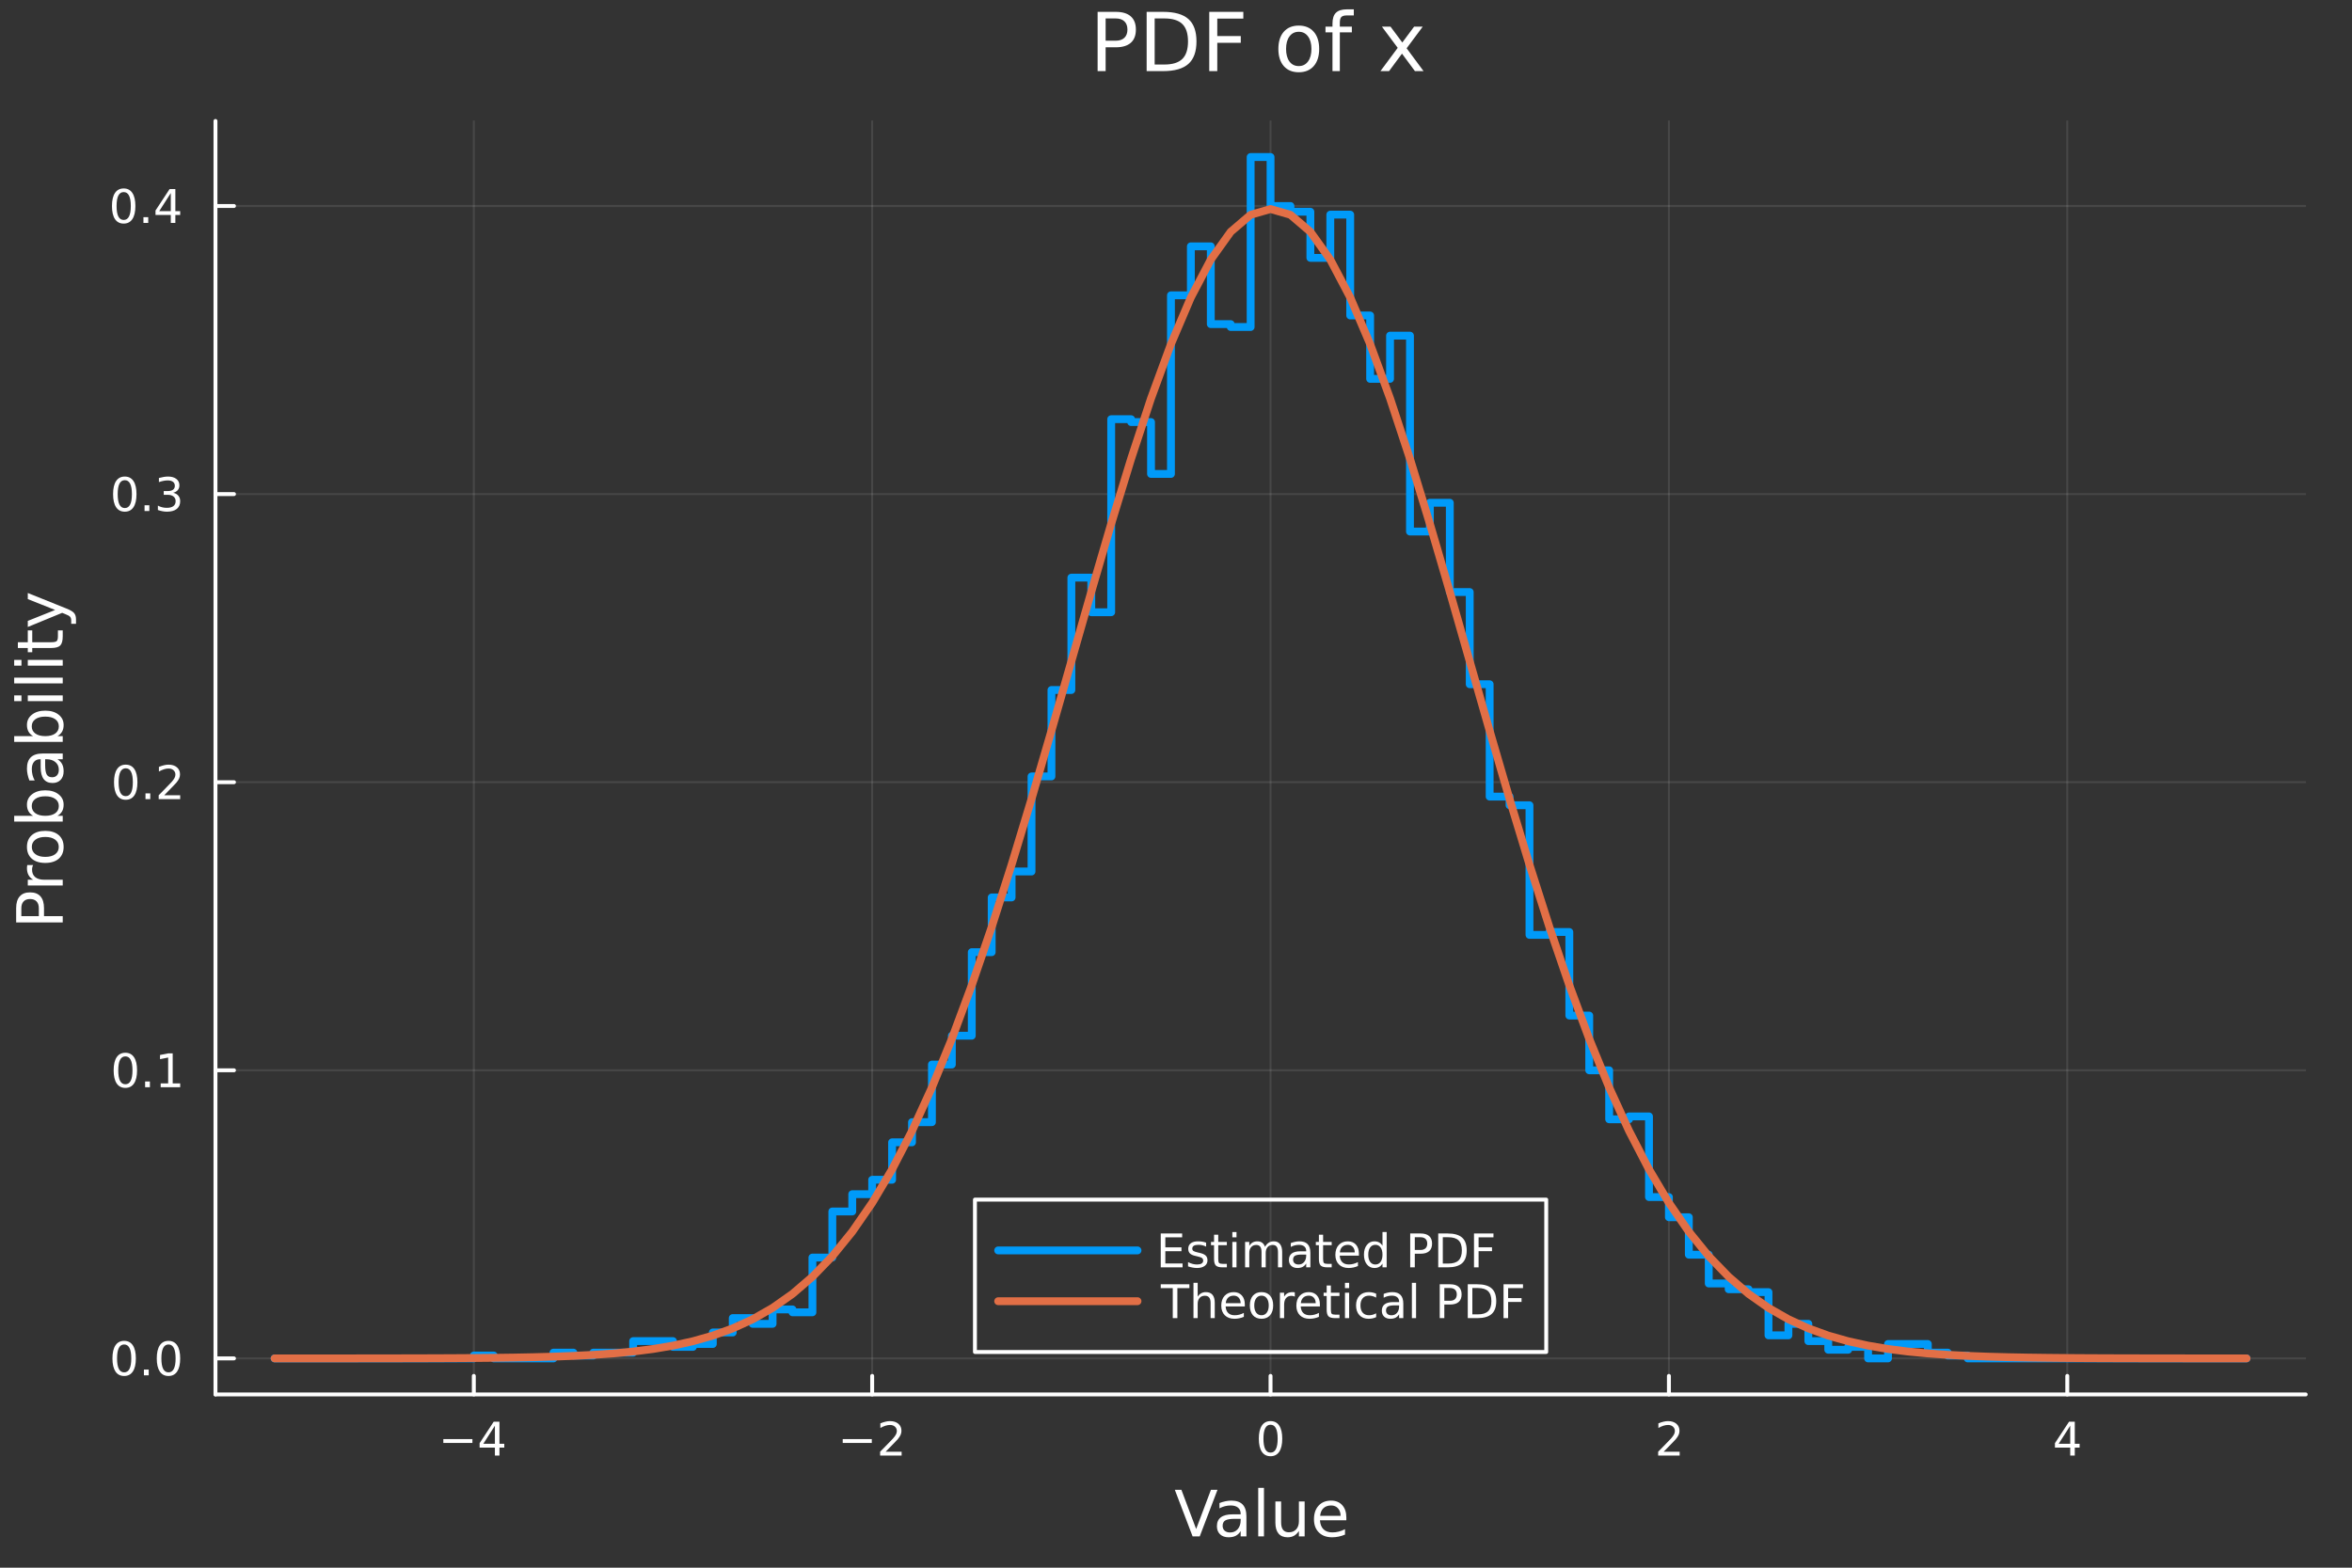 <?xml version="1.0" encoding="utf-8"?>
<svg xmlns="http://www.w3.org/2000/svg" xmlns:xlink="http://www.w3.org/1999/xlink" width="600" height="400" viewBox="0 0 2400 1600">
<rect x="0" y="0" width="2400" height="1600" fill="#333333" stroke="none"/>
<defs>
  <clipPath id="clip650">
    <rect x="0" y="0" width="2400" height="1600"/>
  </clipPath>
</defs>
<path clip-path="url(#clip650)" d="M0 1600 L2400 1600 L2400 0 L0 0  Z" fill="#000000" fill-rule="evenodd" fill-opacity="0"/>
<defs>
  <clipPath id="clip651">
    <rect x="480" y="0" width="1681" height="1600"/>
  </clipPath>
</defs>
<path clip-path="url(#clip650)" d="M219.866 1423.18 L2352.76 1423.18 L2352.76 123.472 L219.866 123.472  Z" fill="#000000" fill-rule="evenodd" fill-opacity="0"/>
<defs>
  <clipPath id="clip652">
    <rect x="219" y="123" width="2134" height="1301"/>
  </clipPath>
</defs>
<polyline clip-path="url(#clip652)" style="stroke:#ffffff; stroke-linecap:round; stroke-linejoin:round; stroke-width:2; stroke-opacity:0.1; fill:none" points="483.48,1423.18 483.48,123.472 "/>
<polyline clip-path="url(#clip652)" style="stroke:#ffffff; stroke-linecap:round; stroke-linejoin:round; stroke-width:2; stroke-opacity:0.1; fill:none" points="889.977,1423.18 889.977,123.472 "/>
<polyline clip-path="url(#clip652)" style="stroke:#ffffff; stroke-linecap:round; stroke-linejoin:round; stroke-width:2; stroke-opacity:0.1; fill:none" points="1296.47,1423.18 1296.47,123.472 "/>
<polyline clip-path="url(#clip652)" style="stroke:#ffffff; stroke-linecap:round; stroke-linejoin:round; stroke-width:2; stroke-opacity:0.1; fill:none" points="1702.97,1423.18 1702.97,123.472 "/>
<polyline clip-path="url(#clip652)" style="stroke:#ffffff; stroke-linecap:round; stroke-linejoin:round; stroke-width:2; stroke-opacity:0.1; fill:none" points="2109.47,1423.18 2109.47,123.472 "/>
<polyline clip-path="url(#clip650)" style="stroke:#ffffff; stroke-linecap:round; stroke-linejoin:round; stroke-width:4; stroke-opacity:1; fill:none" points="219.866,1423.18 2352.76,1423.18 "/>
<polyline clip-path="url(#clip650)" style="stroke:#ffffff; stroke-linecap:round; stroke-linejoin:round; stroke-width:4; stroke-opacity:1; fill:none" points="483.48,1423.18 483.48,1404.28 "/>
<polyline clip-path="url(#clip650)" style="stroke:#ffffff; stroke-linecap:round; stroke-linejoin:round; stroke-width:4; stroke-opacity:1; fill:none" points="889.977,1423.18 889.977,1404.28 "/>
<polyline clip-path="url(#clip650)" style="stroke:#ffffff; stroke-linecap:round; stroke-linejoin:round; stroke-width:4; stroke-opacity:1; fill:none" points="1296.47,1423.18 1296.47,1404.28 "/>
<polyline clip-path="url(#clip650)" style="stroke:#ffffff; stroke-linecap:round; stroke-linejoin:round; stroke-width:4; stroke-opacity:1; fill:none" points="1702.97,1423.18 1702.97,1404.28 "/>
<polyline clip-path="url(#clip650)" style="stroke:#ffffff; stroke-linecap:round; stroke-linejoin:round; stroke-width:4; stroke-opacity:1; fill:none" points="2109.47,1423.18 2109.47,1404.28 "/>
<path clip-path="url(#clip650)" d="M452.38 1468.75 L482.056 1468.75 L482.056 1472.69 L452.38 1472.69 L452.38 1468.75 Z" fill="#ffffff" fill-rule="evenodd" fill-opacity="1" /><path clip-path="url(#clip650)" d="M504.996 1455.09 L493.19 1473.54 L504.996 1473.54 L504.996 1455.09 M503.769 1451.02 L509.648 1451.02 L509.648 1473.54 L514.579 1473.54 L514.579 1477.43 L509.648 1477.43 L509.648 1485.58 L504.996 1485.58 L504.996 1477.43 L489.394 1477.43 L489.394 1472.92 L503.769 1451.02 Z" fill="#ffffff" fill-rule="evenodd" fill-opacity="1" /><path clip-path="url(#clip650)" d="M859.919 1468.75 L889.595 1468.75 L889.595 1472.69 L859.919 1472.69 L859.919 1468.75 Z" fill="#ffffff" fill-rule="evenodd" fill-opacity="1" /><path clip-path="url(#clip650)" d="M903.715 1481.64 L920.034 1481.64 L920.034 1485.58 L898.09 1485.58 L898.09 1481.64 Q900.752 1478.89 905.335 1474.26 Q909.942 1469.61 911.122 1468.27 Q913.368 1465.74 914.247 1464.01 Q915.15 1462.25 915.15 1460.56 Q915.15 1457.8 913.206 1456.07 Q911.284 1454.33 908.182 1454.33 Q905.983 1454.33 903.53 1455.09 Q901.099 1455.86 898.321 1457.41 L898.321 1452.69 Q901.145 1451.55 903.599 1450.97 Q906.053 1450.39 908.09 1450.39 Q913.46 1450.39 916.655 1453.08 Q919.849 1455.77 919.849 1460.26 Q919.849 1462.39 919.039 1464.31 Q918.252 1466.2 916.145 1468.8 Q915.567 1469.47 912.465 1472.69 Q909.363 1475.88 903.715 1481.64 Z" fill="#ffffff" fill-rule="evenodd" fill-opacity="1" /><path clip-path="url(#clip650)" d="M1296.47 1454.1 Q1292.86 1454.1 1291.03 1457.66 Q1289.23 1461.2 1289.23 1468.33 Q1289.23 1475.44 1291.03 1479.01 Q1292.86 1482.55 1296.47 1482.55 Q1300.11 1482.55 1301.91 1479.01 Q1303.74 1475.44 1303.74 1468.33 Q1303.74 1461.2 1301.91 1457.66 Q1300.11 1454.1 1296.47 1454.1 M1296.47 1450.39 Q1302.28 1450.39 1305.34 1455 Q1308.42 1459.58 1308.42 1468.33 Q1308.42 1477.06 1305.34 1481.67 Q1302.28 1486.25 1296.47 1486.25 Q1290.66 1486.25 1287.58 1481.67 Q1284.53 1477.06 1284.53 1468.33 Q1284.53 1459.58 1287.58 1455 Q1290.66 1450.39 1296.47 1450.39 Z" fill="#ffffff" fill-rule="evenodd" fill-opacity="1" /><path clip-path="url(#clip650)" d="M1697.62 1481.64 L1713.94 1481.64 L1713.94 1485.58 L1692 1485.58 L1692 1481.64 Q1694.66 1478.89 1699.24 1474.26 Q1703.85 1469.61 1705.03 1468.27 Q1707.28 1465.74 1708.16 1464.01 Q1709.06 1462.25 1709.06 1460.56 Q1709.06 1457.8 1707.11 1456.07 Q1705.19 1454.33 1702.09 1454.33 Q1699.89 1454.33 1697.44 1455.09 Q1695.01 1455.86 1692.23 1457.41 L1692.23 1452.69 Q1695.05 1451.55 1697.51 1450.97 Q1699.96 1450.39 1702 1450.39 Q1707.37 1450.39 1710.56 1453.08 Q1713.76 1455.77 1713.76 1460.26 Q1713.76 1462.39 1712.95 1464.31 Q1712.16 1466.2 1710.05 1468.8 Q1709.48 1469.47 1706.37 1472.69 Q1703.27 1475.88 1697.62 1481.64 Z" fill="#ffffff" fill-rule="evenodd" fill-opacity="1" /><path clip-path="url(#clip650)" d="M2112.48 1455.09 L2100.67 1473.54 L2112.48 1473.54 L2112.48 1455.09 M2111.25 1451.02 L2117.13 1451.02 L2117.13 1473.54 L2122.06 1473.54 L2122.06 1477.43 L2117.13 1477.43 L2117.13 1485.58 L2112.48 1485.58 L2112.48 1477.43 L2096.87 1477.43 L2096.87 1472.92 L2111.25 1451.02 Z" fill="#ffffff" fill-rule="evenodd" fill-opacity="1" /><path clip-path="url(#clip650)" d="M1216.94 1568.04 L1198.8 1520.52 L1205.51 1520.52 L1220.57 1560.53 L1235.66 1520.52 L1242.34 1520.52 L1224.23 1568.04 L1216.94 1568.04 Z" fill="#ffffff" fill-rule="evenodd" fill-opacity="1" /><path clip-path="url(#clip650)" d="M1260.16 1550.12 Q1253.07 1550.12 1250.33 1551.75 Q1247.59 1553.37 1247.59 1557.29 Q1247.59 1560.4 1249.63 1562.25 Q1251.7 1564.07 1255.23 1564.07 Q1260.1 1564.07 1263.03 1560.63 Q1265.99 1557.16 1265.99 1551.43 L1265.99 1550.12 L1260.16 1550.12 M1271.85 1547.71 L1271.85 1568.04 L1265.99 1568.04 L1265.99 1562.63 Q1263.98 1565.88 1260.99 1567.44 Q1258 1568.97 1253.67 1568.97 Q1248.2 1568.97 1244.95 1565.91 Q1241.74 1562.82 1241.74 1557.67 Q1241.74 1551.65 1245.75 1548.6 Q1249.79 1545.54 1257.78 1545.54 L1265.99 1545.54 L1265.99 1544.97 Q1265.99 1540.93 1263.31 1538.73 Q1260.67 1536.5 1255.87 1536.5 Q1252.81 1536.5 1249.92 1537.23 Q1247.02 1537.97 1244.35 1539.43 L1244.35 1534.02 Q1247.56 1532.78 1250.58 1532.17 Q1253.61 1531.54 1256.47 1531.54 Q1264.21 1531.54 1268.03 1535.55 Q1271.85 1539.56 1271.85 1547.71 Z" fill="#ffffff" fill-rule="evenodd" fill-opacity="1" /><path clip-path="url(#clip650)" d="M1283.91 1518.52 L1289.76 1518.52 L1289.76 1568.04 L1283.91 1568.04 L1283.91 1518.52 Z" fill="#ffffff" fill-rule="evenodd" fill-opacity="1" /><path clip-path="url(#clip650)" d="M1301.41 1553.98 L1301.41 1532.4 L1307.27 1532.4 L1307.27 1553.75 Q1307.27 1558.81 1309.24 1561.36 Q1311.22 1563.87 1315.16 1563.87 Q1319.91 1563.87 1322.64 1560.85 Q1325.41 1557.83 1325.41 1552.61 L1325.41 1532.4 L1331.27 1532.4 L1331.27 1568.04 L1325.41 1568.04 L1325.41 1562.57 Q1323.28 1565.82 1320.45 1567.41 Q1317.65 1568.97 1313.92 1568.97 Q1307.78 1568.97 1304.6 1565.15 Q1301.41 1561.33 1301.41 1553.98 M1316.15 1531.54 L1316.15 1531.54 Z" fill="#ffffff" fill-rule="evenodd" fill-opacity="1" /><path clip-path="url(#clip650)" d="M1373.82 1548.76 L1373.82 1551.62 L1346.9 1551.62 Q1347.28 1557.67 1350.53 1560.85 Q1353.8 1564 1359.63 1564 Q1363 1564 1366.15 1563.17 Q1369.34 1562.35 1372.46 1560.69 L1372.46 1566.23 Q1369.3 1567.57 1365.99 1568.27 Q1362.68 1568.97 1359.28 1568.97 Q1350.75 1568.97 1345.75 1564 Q1340.79 1559.04 1340.79 1550.57 Q1340.79 1541.82 1345.5 1536.69 Q1350.24 1531.54 1358.26 1531.54 Q1365.45 1531.54 1369.62 1536.18 Q1373.82 1540.8 1373.82 1548.76 M1367.97 1547.04 Q1367.9 1542.23 1365.26 1539.37 Q1362.65 1536.5 1358.32 1536.5 Q1353.42 1536.5 1350.46 1539.27 Q1347.53 1542.04 1347.09 1547.07 L1367.97 1547.04 Z" fill="#ffffff" fill-rule="evenodd" fill-opacity="1" /><polyline clip-path="url(#clip652)" style="stroke:#ffffff; stroke-linecap:round; stroke-linejoin:round; stroke-width:2; stroke-opacity:0.1; fill:none" points="219.866,1386.4 2352.76,1386.4 "/>
<polyline clip-path="url(#clip652)" style="stroke:#ffffff; stroke-linecap:round; stroke-linejoin:round; stroke-width:2; stroke-opacity:0.1; fill:none" points="219.866,1092.36 2352.76,1092.36 "/>
<polyline clip-path="url(#clip652)" style="stroke:#ffffff; stroke-linecap:round; stroke-linejoin:round; stroke-width:2; stroke-opacity:0.1; fill:none" points="219.866,798.319 2352.76,798.319 "/>
<polyline clip-path="url(#clip652)" style="stroke:#ffffff; stroke-linecap:round; stroke-linejoin:round; stroke-width:2; stroke-opacity:0.1; fill:none" points="219.866,504.281 2352.76,504.281 "/>
<polyline clip-path="url(#clip652)" style="stroke:#ffffff; stroke-linecap:round; stroke-linejoin:round; stroke-width:2; stroke-opacity:0.1; fill:none" points="219.866,210.243 2352.76,210.243 "/>
<polyline clip-path="url(#clip650)" style="stroke:#ffffff; stroke-linecap:round; stroke-linejoin:round; stroke-width:4; stroke-opacity:1; fill:none" points="219.866,1423.18 219.866,123.472 "/>
<polyline clip-path="url(#clip650)" style="stroke:#ffffff; stroke-linecap:round; stroke-linejoin:round; stroke-width:4; stroke-opacity:1; fill:none" points="219.866,1386.4 238.764,1386.4 "/>
<polyline clip-path="url(#clip650)" style="stroke:#ffffff; stroke-linecap:round; stroke-linejoin:round; stroke-width:4; stroke-opacity:1; fill:none" points="219.866,1092.36 238.764,1092.36 "/>
<polyline clip-path="url(#clip650)" style="stroke:#ffffff; stroke-linecap:round; stroke-linejoin:round; stroke-width:4; stroke-opacity:1; fill:none" points="219.866,798.319 238.764,798.319 "/>
<polyline clip-path="url(#clip650)" style="stroke:#ffffff; stroke-linecap:round; stroke-linejoin:round; stroke-width:4; stroke-opacity:1; fill:none" points="219.866,504.281 238.764,504.281 "/>
<polyline clip-path="url(#clip650)" style="stroke:#ffffff; stroke-linecap:round; stroke-linejoin:round; stroke-width:4; stroke-opacity:1; fill:none" points="219.866,210.243 238.764,210.243 "/>
<path clip-path="url(#clip650)" d="M126.691 1372.19 Q123.08 1372.19 121.251 1375.76 Q119.445 1379.3 119.445 1386.43 Q119.445 1393.54 121.251 1397.1 Q123.08 1400.64 126.691 1400.64 Q130.325 1400.64 132.13 1397.1 Q133.959 1393.54 133.959 1386.43 Q133.959 1379.3 132.13 1375.76 Q130.325 1372.19 126.691 1372.19 M126.691 1368.49 Q132.501 1368.49 135.556 1373.1 Q138.635 1377.68 138.635 1386.43 Q138.635 1395.16 135.556 1399.76 Q132.501 1404.35 126.691 1404.35 Q120.88 1404.35 117.802 1399.76 Q114.746 1395.16 114.746 1386.43 Q114.746 1377.68 117.802 1373.1 Q120.88 1368.49 126.691 1368.49 Z" fill="#ffffff" fill-rule="evenodd" fill-opacity="1" /><path clip-path="url(#clip650)" d="M146.853 1397.8 L151.737 1397.8 L151.737 1403.68 L146.853 1403.68 L146.853 1397.8 Z" fill="#ffffff" fill-rule="evenodd" fill-opacity="1" /><path clip-path="url(#clip650)" d="M171.922 1372.19 Q168.311 1372.19 166.482 1375.76 Q164.677 1379.3 164.677 1386.43 Q164.677 1393.54 166.482 1397.1 Q168.311 1400.64 171.922 1400.64 Q175.556 1400.64 177.362 1397.1 Q179.19 1393.54 179.19 1386.43 Q179.19 1379.3 177.362 1375.76 Q175.556 1372.19 171.922 1372.19 M171.922 1368.49 Q177.732 1368.49 180.788 1373.1 Q183.866 1377.68 183.866 1386.43 Q183.866 1395.16 180.788 1399.76 Q177.732 1404.35 171.922 1404.35 Q166.112 1404.35 163.033 1399.76 Q159.978 1395.16 159.978 1386.43 Q159.978 1377.68 163.033 1373.1 Q166.112 1368.49 171.922 1368.49 Z" fill="#ffffff" fill-rule="evenodd" fill-opacity="1" /><path clip-path="url(#clip650)" d="M127.917 1078.16 Q124.306 1078.16 122.478 1081.72 Q120.672 1085.26 120.672 1092.39 Q120.672 1099.5 122.478 1103.06 Q124.306 1106.61 127.917 1106.61 Q131.552 1106.61 133.357 1103.06 Q135.186 1099.5 135.186 1092.39 Q135.186 1085.26 133.357 1081.72 Q131.552 1078.16 127.917 1078.16 M127.917 1074.45 Q133.728 1074.45 136.783 1079.06 Q139.862 1083.64 139.862 1092.39 Q139.862 1101.12 136.783 1105.73 Q133.728 1110.31 127.917 1110.31 Q122.107 1110.31 119.029 1105.73 Q115.973 1101.12 115.973 1092.39 Q115.973 1083.64 119.029 1079.06 Q122.107 1074.45 127.917 1074.45 Z" fill="#ffffff" fill-rule="evenodd" fill-opacity="1" /><path clip-path="url(#clip650)" d="M148.079 1103.76 L152.964 1103.76 L152.964 1109.64 L148.079 1109.64 L148.079 1103.76 Z" fill="#ffffff" fill-rule="evenodd" fill-opacity="1" /><path clip-path="url(#clip650)" d="M163.959 1105.7 L171.598 1105.7 L171.598 1079.34 L163.288 1081 L163.288 1076.74 L171.552 1075.08 L176.227 1075.08 L176.227 1105.7 L183.866 1105.7 L183.866 1109.64 L163.959 1109.64 L163.959 1105.7 Z" fill="#ffffff" fill-rule="evenodd" fill-opacity="1" /><path clip-path="url(#clip650)" d="M128.288 784.118 Q124.677 784.118 122.848 787.683 Q121.043 791.224 121.043 798.354 Q121.043 805.46 122.848 809.025 Q124.677 812.567 128.288 812.567 Q131.922 812.567 133.728 809.025 Q135.556 805.46 135.556 798.354 Q135.556 791.224 133.728 787.683 Q131.922 784.118 128.288 784.118 M128.288 780.414 Q134.098 780.414 137.154 785.021 Q140.232 789.604 140.232 798.354 Q140.232 807.081 137.154 811.687 Q134.098 816.271 128.288 816.271 Q122.478 816.271 119.399 811.687 Q116.343 807.081 116.343 798.354 Q116.343 789.604 119.399 785.021 Q122.478 780.414 128.288 780.414 Z" fill="#ffffff" fill-rule="evenodd" fill-opacity="1" /><path clip-path="url(#clip650)" d="M148.45 809.72 L153.334 809.72 L153.334 815.599 L148.45 815.599 L148.45 809.72 Z" fill="#ffffff" fill-rule="evenodd" fill-opacity="1" /><path clip-path="url(#clip650)" d="M167.547 811.664 L183.866 811.664 L183.866 815.599 L161.922 815.599 L161.922 811.664 Q164.584 808.909 169.167 804.28 Q173.774 799.627 174.954 798.285 Q177.2 795.761 178.079 794.025 Q178.982 792.266 178.982 790.576 Q178.982 787.822 177.038 786.086 Q175.116 784.349 172.014 784.349 Q169.815 784.349 167.362 785.113 Q164.931 785.877 162.153 787.428 L162.153 782.706 Q164.977 781.572 167.431 780.993 Q169.885 780.414 171.922 780.414 Q177.292 780.414 180.487 783.099 Q183.681 785.785 183.681 790.275 Q183.681 792.405 182.871 794.326 Q182.084 796.224 179.977 798.817 Q179.399 799.488 176.297 802.706 Q173.195 805.9 167.547 811.664 Z" fill="#ffffff" fill-rule="evenodd" fill-opacity="1" /><path clip-path="url(#clip650)" d="M127.339 490.08 Q123.728 490.08 121.899 493.645 Q120.093 497.186 120.093 504.316 Q120.093 511.422 121.899 514.987 Q123.728 518.529 127.339 518.529 Q130.973 518.529 132.779 514.987 Q134.607 511.422 134.607 504.316 Q134.607 497.186 132.779 493.645 Q130.973 490.08 127.339 490.08 M127.339 486.376 Q133.149 486.376 136.204 490.982 Q139.283 495.566 139.283 504.316 Q139.283 513.043 136.204 517.649 Q133.149 522.232 127.339 522.232 Q121.529 522.232 118.45 517.649 Q115.394 513.043 115.394 504.316 Q115.394 495.566 118.45 490.982 Q121.529 486.376 127.339 486.376 Z" fill="#ffffff" fill-rule="evenodd" fill-opacity="1" /><path clip-path="url(#clip650)" d="M147.501 515.681 L152.385 515.681 L152.385 521.561 L147.501 521.561 L147.501 515.681 Z" fill="#ffffff" fill-rule="evenodd" fill-opacity="1" /><path clip-path="url(#clip650)" d="M176.737 502.927 Q180.093 503.644 181.968 505.913 Q183.866 508.181 183.866 511.515 Q183.866 516.63 180.348 519.431 Q176.829 522.232 170.348 522.232 Q168.172 522.232 165.857 521.792 Q163.565 521.376 161.112 520.519 L161.112 516.005 Q163.056 517.14 165.371 517.718 Q167.686 518.297 170.209 518.297 Q174.607 518.297 176.899 516.561 Q179.214 514.825 179.214 511.515 Q179.214 508.459 177.061 506.746 Q174.931 505.01 171.112 505.01 L167.084 505.01 L167.084 501.168 L171.297 501.168 Q174.746 501.168 176.575 499.802 Q178.403 498.413 178.403 495.82 Q178.403 493.158 176.505 491.746 Q174.63 490.311 171.112 490.311 Q169.19 490.311 166.991 490.728 Q164.792 491.145 162.153 492.024 L162.153 487.857 Q164.815 487.117 167.13 486.746 Q169.468 486.376 171.528 486.376 Q176.852 486.376 179.954 488.807 Q183.056 491.214 183.056 495.334 Q183.056 498.205 181.413 500.195 Q179.769 502.163 176.737 502.927 Z" fill="#ffffff" fill-rule="evenodd" fill-opacity="1" /><path clip-path="url(#clip650)" d="M126.205 196.041 Q122.593 196.041 120.765 199.606 Q118.959 203.148 118.959 210.278 Q118.959 217.384 120.765 220.949 Q122.593 224.49 126.205 224.49 Q129.839 224.49 131.644 220.949 Q133.473 217.384 133.473 210.278 Q133.473 203.148 131.644 199.606 Q129.839 196.041 126.205 196.041 M126.205 192.338 Q132.015 192.338 135.07 196.944 Q138.149 201.528 138.149 210.278 Q138.149 219.004 135.07 223.611 Q132.015 228.194 126.205 228.194 Q120.394 228.194 117.316 223.611 Q114.26 219.004 114.26 210.278 Q114.26 201.528 117.316 196.944 Q120.394 192.338 126.205 192.338 Z" fill="#ffffff" fill-rule="evenodd" fill-opacity="1" /><path clip-path="url(#clip650)" d="M146.366 221.643 L151.251 221.643 L151.251 227.523 L146.366 227.523 L146.366 221.643 Z" fill="#ffffff" fill-rule="evenodd" fill-opacity="1" /><path clip-path="url(#clip650)" d="M174.283 197.037 L162.477 215.486 L174.283 215.486 L174.283 197.037 M173.056 192.963 L178.936 192.963 L178.936 215.486 L183.866 215.486 L183.866 219.375 L178.936 219.375 L178.936 227.523 L174.283 227.523 L174.283 219.375 L158.681 219.375 L158.681 214.861 L173.056 192.963 Z" fill="#ffffff" fill-rule="evenodd" fill-opacity="1" /><path clip-path="url(#clip650)" d="M21.768 935.015 L39.623 935.015 L39.623 926.93 Q39.623 922.443 37.3 919.992 Q34.977 917.541 30.68 917.541 Q26.415 917.541 24.091 919.992 Q21.768 922.443 21.768 926.93 L21.768 935.015 M16.484 941.444 L16.484 926.93 Q16.484 918.942 20.113 914.867 Q23.709 910.762 30.68 910.762 Q37.714 910.762 41.31 914.867 Q44.907 918.942 44.907 926.93 L44.907 935.015 L64.004 935.015 L64.004 941.444 L16.484 941.444 Z" fill="#ffffff" fill-rule="evenodd" fill-opacity="1" /><path clip-path="url(#clip650)" d="M33.831 882.88 Q33.258 883.866 33.003 885.044 Q32.717 886.19 32.717 887.59 Q32.717 892.556 35.963 895.229 Q39.178 897.871 45.225 897.871 L64.004 897.871 L64.004 903.759 L28.356 903.759 L28.356 897.871 L33.894 897.871 Q30.648 896.025 29.088 893.065 Q27.497 890.105 27.497 885.872 Q27.497 885.267 27.592 884.535 Q27.656 883.803 27.815 882.912 L33.831 882.88 Z" fill="#ffffff" fill-rule="evenodd" fill-opacity="1" /><path clip-path="url(#clip650)" d="M32.462 864.356 Q32.462 869.066 36.154 871.803 Q39.815 874.541 46.212 874.541 Q52.609 874.541 56.302 871.835 Q59.962 869.098 59.962 864.356 Q59.962 859.677 56.27 856.94 Q52.578 854.202 46.212 854.202 Q39.878 854.202 36.186 856.94 Q32.462 859.677 32.462 864.356 M27.497 864.356 Q27.497 856.717 32.462 852.356 Q37.427 847.996 46.212 847.996 Q54.965 847.996 59.962 852.356 Q64.927 856.717 64.927 864.356 Q64.927 872.026 59.962 876.387 Q54.965 880.715 46.212 880.715 Q37.427 880.715 32.462 876.387 Q27.497 872.026 27.497 864.356 Z" fill="#ffffff" fill-rule="evenodd" fill-opacity="1" /><path clip-path="url(#clip650)" d="M46.212 812.698 Q39.751 812.698 36.09 815.371 Q32.398 818.013 32.398 822.66 Q32.398 827.307 36.09 829.981 Q39.751 832.623 46.212 832.623 Q52.673 832.623 56.365 829.981 Q60.026 827.307 60.026 822.66 Q60.026 818.013 56.365 815.371 Q52.673 812.698 46.212 812.698 M33.767 832.623 Q30.584 830.776 29.056 827.976 Q27.497 825.143 27.497 821.228 Q27.497 814.735 32.653 810.693 Q37.809 806.619 46.212 806.619 Q54.615 806.619 59.771 810.693 Q64.927 814.735 64.927 821.228 Q64.927 825.143 63.399 827.976 Q61.84 830.776 58.657 832.623 L64.004 832.623 L64.004 838.511 L14.479 838.511 L14.479 832.623 L33.767 832.623 Z" fill="#ffffff" fill-rule="evenodd" fill-opacity="1" /><path clip-path="url(#clip650)" d="M46.085 780.71 Q46.085 787.808 47.708 790.545 Q49.331 793.282 53.246 793.282 Q56.365 793.282 58.211 791.245 Q60.026 789.177 60.026 785.644 Q60.026 780.774 56.588 777.846 Q53.119 774.886 47.39 774.886 L46.085 774.886 L46.085 780.71 M43.666 769.029 L64.004 769.029 L64.004 774.886 L58.593 774.886 Q61.84 776.891 63.399 779.883 Q64.927 782.875 64.927 787.203 Q64.927 792.678 61.872 795.924 Q58.784 799.139 53.628 799.139 Q47.612 799.139 44.557 795.129 Q41.501 791.086 41.501 783.097 L41.501 774.886 L40.928 774.886 Q36.886 774.886 34.69 777.559 Q32.462 780.201 32.462 785.007 Q32.462 788.063 33.194 790.959 Q33.926 793.855 35.39 796.529 L29.98 796.529 Q28.738 793.314 28.133 790.291 Q27.497 787.267 27.497 784.402 Q27.497 776.668 31.507 772.849 Q35.518 769.029 43.666 769.029 Z" fill="#ffffff" fill-rule="evenodd" fill-opacity="1" /><path clip-path="url(#clip650)" d="M46.212 731.376 Q39.751 731.376 36.09 734.05 Q32.398 736.691 32.398 741.338 Q32.398 745.985 36.09 748.659 Q39.751 751.301 46.212 751.301 Q52.673 751.301 56.365 748.659 Q60.026 745.985 60.026 741.338 Q60.026 736.691 56.365 734.05 Q52.673 731.376 46.212 731.376 M33.767 751.301 Q30.584 749.455 29.056 746.654 Q27.497 743.821 27.497 739.906 Q27.497 733.413 32.653 729.371 Q37.809 725.297 46.212 725.297 Q54.615 725.297 59.771 729.371 Q64.927 733.413 64.927 739.906 Q64.927 743.821 63.399 746.654 Q61.84 749.455 58.657 751.301 L64.004 751.301 L64.004 757.189 L14.479 757.189 L14.479 751.301 L33.767 751.301 Z" fill="#ffffff" fill-rule="evenodd" fill-opacity="1" /><path clip-path="url(#clip650)" d="M28.356 715.589 L28.356 709.733 L64.004 709.733 L64.004 715.589 L28.356 715.589 M14.479 715.589 L14.479 709.733 L21.895 709.733 L21.895 715.589 L14.479 715.589 Z" fill="#ffffff" fill-rule="evenodd" fill-opacity="1" /><path clip-path="url(#clip650)" d="M14.479 697.479 L14.479 691.622 L64.004 691.622 L64.004 697.479 L14.479 697.479 Z" fill="#ffffff" fill-rule="evenodd" fill-opacity="1" /><path clip-path="url(#clip650)" d="M28.356 679.368 L28.356 673.512 L64.004 673.512 L64.004 679.368 L28.356 679.368 M14.479 679.368 L14.479 673.512 L21.895 673.512 L21.895 679.368 L14.479 679.368 Z" fill="#ffffff" fill-rule="evenodd" fill-opacity="1" /><path clip-path="url(#clip650)" d="M18.235 655.465 L28.356 655.465 L28.356 643.402 L32.908 643.402 L32.908 655.465 L52.259 655.465 Q56.62 655.465 57.861 654.287 Q59.103 653.078 59.103 649.418 L59.103 643.402 L64.004 643.402 L64.004 649.418 Q64.004 656.197 61.49 658.775 Q58.943 661.353 52.259 661.353 L32.908 661.353 L32.908 665.65 L28.356 665.65 L28.356 661.353 L18.235 661.353 L18.235 655.465 Z" fill="#ffffff" fill-rule="evenodd" fill-opacity="1" /><path clip-path="url(#clip650)" d="M67.314 620.867 Q73.68 623.35 75.622 625.705 Q77.563 628.061 77.563 632.007 L77.563 636.686 L72.662 636.686 L72.662 633.249 Q72.662 630.83 71.516 629.493 Q70.37 628.156 66.105 626.533 L63.431 625.482 L28.356 639.901 L28.356 633.694 L56.238 622.554 L28.356 611.414 L28.356 605.208 L67.314 620.867 Z" fill="#ffffff" fill-rule="evenodd" fill-opacity="1" /><path clip-path="url(#clip650)" d="M1128.2 18.82 L1128.2 41.546 L1138.49 41.546 Q1144.21 41.546 1147.32 38.589 Q1150.44 35.632 1150.44 30.163 Q1150.44 24.735 1147.32 21.778 Q1144.21 18.82 1138.49 18.82 L1128.2 18.82 M1120.02 12.096 L1138.49 12.096 Q1148.66 12.096 1153.85 16.714 Q1159.07 21.292 1159.07 30.163 Q1159.07 39.115 1153.85 43.693 Q1148.66 48.271 1138.49 48.271 L1128.2 48.271 L1128.2 72.576 L1120.02 72.576 L1120.02 12.096 Z" fill="#ffffff" fill-rule="evenodd" fill-opacity="1" /><path clip-path="url(#clip650)" d="M1178.23 18.82 L1178.23 65.852 L1188.12 65.852 Q1200.63 65.852 1206.43 60.18 Q1212.26 54.509 1212.26 42.275 Q1212.26 30.122 1206.43 24.492 Q1200.63 18.82 1188.12 18.82 L1178.23 18.82 M1170.05 12.096 L1186.86 12.096 Q1204.44 12.096 1212.67 19.428 Q1220.89 26.72 1220.89 42.275 Q1220.89 57.912 1212.63 65.244 Q1204.36 72.576 1186.86 72.576 L1170.05 72.576 L1170.05 12.096 Z" fill="#ffffff" fill-rule="evenodd" fill-opacity="1" /><path clip-path="url(#clip650)" d="M1233.93 12.096 L1268.69 12.096 L1268.69 18.983 L1242.12 18.983 L1242.12 36.806 L1266.1 36.806 L1266.1 43.693 L1242.12 43.693 L1242.12 72.576 L1233.93 72.576 L1233.93 12.096 Z" fill="#ffffff" fill-rule="evenodd" fill-opacity="1" /><path clip-path="url(#clip650)" d="M1325.28 32.431 Q1319.29 32.431 1315.8 37.131 Q1312.32 41.789 1312.32 49.931 Q1312.32 58.074 1315.76 62.773 Q1319.24 67.431 1325.28 67.431 Q1331.24 67.431 1334.72 62.732 Q1338.2 58.033 1338.2 49.931 Q1338.2 41.87 1334.72 37.171 Q1331.24 32.431 1325.28 32.431 M1325.28 26.112 Q1335 26.112 1340.55 32.431 Q1346.1 38.751 1346.1 49.931 Q1346.1 61.071 1340.55 67.431 Q1335 73.751 1325.28 73.751 Q1315.52 73.751 1309.97 67.431 Q1304.46 61.071 1304.46 49.931 Q1304.46 38.751 1309.97 32.431 Q1315.52 26.112 1325.28 26.112 Z" fill="#ffffff" fill-rule="evenodd" fill-opacity="1" /><path clip-path="url(#clip650)" d="M1381.43 9.544 L1381.43 15.742 L1374.3 15.742 Q1370.29 15.742 1368.71 17.362 Q1367.17 18.983 1367.17 23.195 L1367.17 27.206 L1379.44 27.206 L1379.44 32.999 L1367.17 32.999 L1367.17 72.576 L1359.67 72.576 L1359.67 32.999 L1352.54 32.999 L1352.54 27.206 L1359.67 27.206 L1359.67 24.046 Q1359.67 16.471 1363.2 13.028 Q1366.72 9.544 1374.38 9.544 L1381.43 9.544 Z" fill="#ffffff" fill-rule="evenodd" fill-opacity="1" /><path clip-path="url(#clip650)" d="M1451.75 27.206 L1435.34 49.283 L1452.6 72.576 L1443.81 72.576 L1430.6 54.752 L1417.4 72.576 L1408.61 72.576 L1426.23 48.838 L1410.11 27.206 L1418.9 27.206 L1430.93 43.369 L1442.96 27.206 L1451.75 27.206 Z" fill="#ffffff" fill-rule="evenodd" fill-opacity="1" /><polyline clip-path="url(#clip652)" style="stroke:#009af9; stroke-linecap:round; stroke-linejoin:round; stroke-width:8; stroke-opacity:1; fill:none" points="280.231,1386.4 300.556,1386.4 320.881,1386.4 341.206,1386.4 361.53,1386.4 381.855,1386.4 402.18,1386.4 422.505,1386.4 442.83,1386.4 463.155,1386.4 483.48,1386.4 483.48,1383.46 503.804,1383.46 503.804,1386.4 524.129,1386.4 544.454,1386.4 564.779,1386.4 564.779,1380.51 585.104,1380.51 585.104,1383.46 605.429,1383.46 605.429,1380.51 625.753,1380.51 646.078,1380.51 646.078,1368.75 666.403,1368.75 686.728,1368.75 686.728,1374.63 707.053,1374.63 707.053,1371.69 727.378,1371.69 727.378,1359.93 747.703,1359.93 747.703,1345.23 768.027,1345.23 768.027,1351.11 788.352,1351.11 788.352,1336.41 808.677,1336.41 808.677,1339.35 829.002,1339.35 829.002,1283.48 849.327,1283.48 849.327,1236.44 869.652,1236.44 869.652,1218.79 889.977,1218.79 889.977,1204.09 910.301,1204.09 910.301,1165.87 930.626,1165.87 930.626,1145.28 950.951,1145.28 950.951,1086.48 971.276,1086.48 971.276,1057.07 991.601,1057.07 991.601,971.802 1011.93,971.802 1011.93,915.935 1032.25,915.935 1032.25,889.471 1052.58,889.471 1052.58,792.438 1072.9,792.438 1072.9,704.227 1093.23,704.227 1093.23,589.552 1113.55,589.552 1113.55,624.837 1133.87,624.837 1133.87,427.831 1154.2,427.831 1154.2,430.771 1174.52,430.771 1174.52,483.698 1194.85,483.698 1194.85,301.395 1215.17,301.395 1215.17,251.408 1235.5,251.408 1235.5,330.798 1255.82,330.798 1255.82,333.739 1276.15,333.739 1276.15,160.256 1296.47,160.256 1296.47,210.243 1316.8,210.243 1316.8,216.124 1337.12,216.124 1337.12,263.17 1357.45,263.17 1357.45,219.064 1377.77,219.064 1377.77,321.977 1398.1,321.977 1398.1,386.666 1418.42,386.666 1418.42,342.56 1438.75,342.56 1438.75,542.506 1459.07,542.506 1459.07,513.102 1479.4,513.102 1479.4,604.254 1499.72,604.254 1499.72,698.346 1520.05,698.346 1520.05,813.021 1540.37,813.021 1540.37,821.842 1560.7,821.842 1560.7,954.159 1581.02,954.159 1581.02,951.219 1601.35,951.219 1601.35,1036.49 1621.67,1036.49 1621.67,1092.36 1642,1092.36 1642,1142.34 1662.32,1142.34 1662.32,1139.4 1682.65,1139.4 1682.65,1221.73 1702.97,1221.73 1702.97,1242.32 1723.3,1242.32 1723.3,1280.54 1743.62,1280.54 1743.62,1309.95 1763.95,1309.95 1763.95,1315.83 1784.27,1315.83 1784.27,1318.77 1804.59,1318.77 1804.59,1362.87 1824.92,1362.87 1824.92,1351.11 1845.24,1351.11 1845.24,1368.75 1865.57,1368.75 1865.57,1377.57 1885.89,1377.57 1885.89,1374.63 1906.22,1374.63 1906.22,1386.4 1926.54,1386.4 1926.54,1371.69 1946.87,1371.69 1967.19,1371.69 1967.19,1380.51 1987.52,1380.51 1987.52,1383.46 2007.84,1383.46 2007.84,1386.4 2028.17,1386.4 2048.49,1386.4 2068.82,1386.4 2089.14,1386.4 2109.47,1386.4 2129.79,1386.4 2150.12,1386.4 2170.44,1386.4 2190.77,1386.4 2211.09,1386.4 2231.42,1386.4 2251.74,1386.4 2272.07,1386.4 2292.39,1386.4 "/>
<polyline clip-path="url(#clip652)" style="stroke:#e26f46; stroke-linecap:round; stroke-linejoin:round; stroke-width:8; stroke-opacity:1; fill:none" points="280.231,1386.39 300.556,1386.39 320.881,1386.38 341.206,1386.38 361.53,1386.37 381.855,1386.35 402.18,1386.32 422.505,1386.28 442.83,1386.22 463.155,1386.13 483.48,1386 503.804,1385.81 524.129,1385.54 544.454,1385.15 564.779,1384.6 585.104,1383.83 605.429,1382.77 625.753,1381.33 646.078,1379.39 666.403,1376.79 686.728,1373.36 707.053,1368.89 727.378,1363.12 747.703,1355.75 768.027,1346.46 788.352,1334.86 808.677,1320.55 829.002,1303.1 849.327,1282.09 869.652,1257.07 889.977,1227.64 910.301,1193.46 930.626,1154.25 950.951,1109.86 971.276,1060.25 991.601,1005.56 1011.93,946.14 1032.25,882.507 1052.58,815.414 1072.9,745.827 1093.23,674.909 1113.55,604.003 1133.87,534.592 1154.2,468.25 1174.52,406.588 1194.85,351.189 1215.17,303.541 1235.5,264.97 1255.82,236.581 1276.15,219.203 1296.47,213.353 1316.8,219.203 1337.12,236.581 1357.45,264.97 1377.77,303.541 1398.1,351.189 1418.42,406.588 1438.75,468.25 1459.07,534.592 1479.4,604.003 1499.72,674.909 1520.05,745.827 1540.37,815.414 1560.7,882.507 1581.02,946.14 1601.35,1005.56 1621.67,1060.25 1642,1109.86 1662.32,1154.25 1682.65,1193.46 1702.97,1227.64 1723.3,1257.07 1743.62,1282.09 1763.95,1303.1 1784.27,1320.55 1804.59,1334.86 1824.92,1346.46 1845.24,1355.75 1865.57,1363.12 1885.89,1368.89 1906.22,1373.36 1926.54,1376.79 1946.87,1379.39 1967.19,1381.33 1987.52,1382.77 2007.84,1383.83 2028.17,1384.6 2048.49,1385.15 2068.82,1385.54 2089.14,1385.81 2109.47,1386 2129.79,1386.13 2150.12,1386.22 2170.44,1386.28 2190.77,1386.32 2211.09,1386.35 2231.42,1386.37 2251.74,1386.38 2272.07,1386.38 2292.39,1386.39 "/>
<path clip-path="url(#clip650)" d="M994.841 1379.86 L1577.78 1379.86 L1577.78 1224.34 L994.841 1224.34  Z" fill="#000000" fill-rule="evenodd" fill-opacity="0"/>
<polyline clip-path="url(#clip650)" style="stroke:#ffffff; stroke-linecap:round; stroke-linejoin:round; stroke-width:4; stroke-opacity:1; fill:none" points="994.841,1379.86 1577.78,1379.86 1577.78,1224.34 994.841,1224.34 994.841,1379.86 "/>
<polyline clip-path="url(#clip650)" style="stroke:#009af9; stroke-linecap:round; stroke-linejoin:round; stroke-width:8; stroke-opacity:1; fill:none" points="1018.54,1276.18 1160.73,1276.18 "/>
<path clip-path="url(#clip650)" d="M1184.43 1258.9 L1206.28 1258.9 L1206.28 1262.83 L1189.11 1262.83 L1189.11 1273.06 L1205.57 1273.06 L1205.57 1277 L1189.11 1277 L1189.11 1289.52 L1206.7 1289.52 L1206.7 1293.46 L1184.43 1293.46 L1184.43 1258.9 Z" fill="#ffffff" fill-rule="evenodd" fill-opacity="1" /><path clip-path="url(#clip650)" d="M1230.73 1268.29 L1230.73 1272.32 Q1228.92 1271.4 1226.98 1270.93 Q1225.03 1270.47 1222.95 1270.47 Q1219.78 1270.47 1218.18 1271.44 Q1216.61 1272.41 1216.61 1274.36 Q1216.61 1275.84 1217.74 1276.7 Q1218.88 1277.53 1222.3 1278.29 L1223.76 1278.62 Q1228.3 1279.59 1230.2 1281.37 Q1232.12 1283.13 1232.12 1286.3 Q1232.12 1289.91 1229.25 1292.02 Q1226.4 1294.13 1221.4 1294.13 Q1219.32 1294.13 1217.05 1293.71 Q1214.8 1293.32 1212.3 1292.51 L1212.3 1288.11 Q1214.66 1289.34 1216.95 1289.96 Q1219.25 1290.56 1221.49 1290.56 Q1224.5 1290.56 1226.12 1289.54 Q1227.74 1288.5 1227.74 1286.63 Q1227.74 1284.89 1226.56 1283.97 Q1225.4 1283.04 1221.45 1282.18 L1219.96 1281.84 Q1216.01 1281 1214.25 1279.29 Q1212.49 1277.55 1212.49 1274.54 Q1212.49 1270.89 1215.08 1268.9 Q1217.67 1266.91 1222.44 1266.91 Q1224.8 1266.91 1226.88 1267.25 Q1228.97 1267.6 1230.73 1268.29 Z" fill="#ffffff" fill-rule="evenodd" fill-opacity="1" /><path clip-path="url(#clip650)" d="M1243.11 1260.17 L1243.11 1267.53 L1251.88 1267.53 L1251.88 1270.84 L1243.11 1270.84 L1243.11 1284.91 Q1243.11 1288.09 1243.97 1288.99 Q1244.85 1289.89 1247.51 1289.89 L1251.88 1289.89 L1251.88 1293.46 L1247.51 1293.46 Q1242.58 1293.46 1240.7 1291.63 Q1238.83 1289.78 1238.83 1284.91 L1238.83 1270.84 L1235.7 1270.84 L1235.7 1267.53 L1238.83 1267.53 L1238.83 1260.17 L1243.11 1260.17 Z" fill="#ffffff" fill-rule="evenodd" fill-opacity="1" /><path clip-path="url(#clip650)" d="M1257.49 1267.53 L1261.75 1267.53 L1261.75 1293.46 L1257.49 1293.46 L1257.49 1267.53 M1257.49 1257.44 L1261.75 1257.44 L1261.75 1262.83 L1257.49 1262.83 L1257.49 1257.44 Z" fill="#ffffff" fill-rule="evenodd" fill-opacity="1" /><path clip-path="url(#clip650)" d="M1290.84 1272.51 Q1292.44 1269.64 1294.66 1268.27 Q1296.88 1266.91 1299.89 1266.91 Q1303.94 1266.91 1306.14 1269.75 Q1308.34 1272.58 1308.34 1277.81 L1308.34 1293.46 L1304.06 1293.46 L1304.06 1277.95 Q1304.06 1274.22 1302.74 1272.41 Q1301.42 1270.61 1298.71 1270.61 Q1295.4 1270.61 1293.48 1272.81 Q1291.56 1275.01 1291.56 1278.8 L1291.56 1293.46 L1287.28 1293.46 L1287.28 1277.95 Q1287.28 1274.2 1285.96 1272.41 Q1284.64 1270.61 1281.88 1270.61 Q1278.62 1270.61 1276.7 1272.83 Q1274.78 1275.03 1274.78 1278.8 L1274.78 1293.46 L1270.5 1293.46 L1270.5 1267.53 L1274.78 1267.53 L1274.78 1271.56 Q1276.24 1269.17 1278.27 1268.04 Q1280.31 1266.91 1283.11 1266.91 Q1285.94 1266.91 1287.9 1268.34 Q1289.89 1269.78 1290.84 1272.51 Z" fill="#ffffff" fill-rule="evenodd" fill-opacity="1" /><path clip-path="url(#clip650)" d="M1328.62 1280.42 Q1323.46 1280.42 1321.47 1281.6 Q1319.48 1282.79 1319.48 1285.63 Q1319.48 1287.9 1320.96 1289.24 Q1322.46 1290.56 1325.03 1290.56 Q1328.57 1290.56 1330.7 1288.06 Q1332.86 1285.54 1332.86 1281.37 L1332.86 1280.42 L1328.62 1280.42 M1337.12 1278.66 L1337.12 1293.46 L1332.86 1293.46 L1332.86 1289.52 Q1331.4 1291.88 1329.22 1293.02 Q1327.05 1294.13 1323.9 1294.13 Q1319.92 1294.13 1317.56 1291.91 Q1315.22 1289.66 1315.22 1285.91 Q1315.22 1281.54 1318.13 1279.31 Q1321.07 1277.09 1326.88 1277.09 L1332.86 1277.09 L1332.86 1276.67 Q1332.86 1273.73 1330.91 1272.14 Q1328.99 1270.52 1325.5 1270.52 Q1323.27 1270.52 1321.17 1271.05 Q1319.06 1271.58 1317.12 1272.65 L1317.12 1268.71 Q1319.45 1267.81 1321.65 1267.37 Q1323.85 1266.91 1325.94 1266.91 Q1331.56 1266.91 1334.34 1269.82 Q1337.12 1272.74 1337.12 1278.66 Z" fill="#ffffff" fill-rule="evenodd" fill-opacity="1" /><path clip-path="url(#clip650)" d="M1350.1 1260.17 L1350.1 1267.53 L1358.87 1267.53 L1358.87 1270.84 L1350.1 1270.84 L1350.1 1284.91 Q1350.1 1288.09 1350.96 1288.99 Q1351.84 1289.89 1354.5 1289.89 L1358.87 1289.89 L1358.87 1293.46 L1354.5 1293.46 Q1349.57 1293.46 1347.69 1291.63 Q1345.82 1289.78 1345.82 1284.91 L1345.82 1270.84 L1342.69 1270.84 L1342.69 1267.53 L1345.82 1267.53 L1345.82 1260.17 L1350.1 1260.17 Z" fill="#ffffff" fill-rule="evenodd" fill-opacity="1" /><path clip-path="url(#clip650)" d="M1386.65 1279.43 L1386.65 1281.51 L1367.07 1281.51 Q1367.35 1285.91 1369.71 1288.22 Q1372.09 1290.52 1376.33 1290.52 Q1378.78 1290.52 1381.07 1289.91 Q1383.39 1289.31 1385.66 1288.11 L1385.66 1292.14 Q1383.37 1293.11 1380.96 1293.62 Q1378.55 1294.13 1376.07 1294.13 Q1369.87 1294.13 1366.24 1290.52 Q1362.62 1286.91 1362.62 1280.75 Q1362.62 1274.38 1366.05 1270.66 Q1369.5 1266.91 1375.33 1266.91 Q1380.56 1266.91 1383.6 1270.29 Q1386.65 1273.64 1386.65 1279.43 M1382.39 1278.18 Q1382.35 1274.68 1380.43 1272.6 Q1378.53 1270.52 1375.38 1270.52 Q1371.81 1270.52 1369.66 1272.53 Q1367.53 1274.54 1367.21 1278.2 L1382.39 1278.18 Z" fill="#ffffff" fill-rule="evenodd" fill-opacity="1" /><path clip-path="url(#clip650)" d="M1410.7 1271.47 L1410.7 1257.44 L1414.96 1257.44 L1414.96 1293.46 L1410.7 1293.46 L1410.7 1289.57 Q1409.36 1291.88 1407.3 1293.02 Q1405.26 1294.13 1402.39 1294.13 Q1397.69 1294.13 1394.73 1290.38 Q1391.79 1286.63 1391.79 1280.52 Q1391.79 1274.41 1394.73 1270.66 Q1397.69 1266.91 1402.39 1266.91 Q1405.26 1266.91 1407.3 1268.04 Q1409.36 1269.15 1410.7 1271.47 M1396.19 1280.52 Q1396.19 1285.22 1398.11 1287.9 Q1400.06 1290.56 1403.43 1290.56 Q1406.81 1290.56 1408.76 1287.9 Q1410.7 1285.22 1410.7 1280.52 Q1410.7 1275.82 1408.76 1273.16 Q1406.81 1270.47 1403.43 1270.47 Q1400.06 1270.47 1398.11 1273.16 Q1396.19 1275.82 1396.19 1280.52 Z" fill="#ffffff" fill-rule="evenodd" fill-opacity="1" /><path clip-path="url(#clip650)" d="M1443.67 1262.74 L1443.67 1275.72 L1449.55 1275.72 Q1452.81 1275.72 1454.59 1274.04 Q1456.37 1272.35 1456.37 1269.22 Q1456.37 1266.12 1454.59 1264.43 Q1452.81 1262.74 1449.55 1262.74 L1443.67 1262.74 M1438.99 1258.9 L1449.55 1258.9 Q1455.36 1258.9 1458.32 1261.54 Q1461.3 1264.15 1461.3 1269.22 Q1461.3 1274.34 1458.32 1276.95 Q1455.36 1279.57 1449.55 1279.57 L1443.67 1279.57 L1443.67 1293.46 L1438.99 1293.46 L1438.99 1258.9 Z" fill="#ffffff" fill-rule="evenodd" fill-opacity="1" /><path clip-path="url(#clip650)" d="M1472.25 1262.74 L1472.25 1289.61 L1477.9 1289.61 Q1485.05 1289.61 1488.36 1286.37 Q1491.7 1283.13 1491.7 1276.14 Q1491.7 1269.2 1488.36 1265.98 Q1485.05 1262.74 1477.9 1262.74 L1472.25 1262.74 M1467.58 1258.9 L1477.18 1258.9 Q1487.23 1258.9 1491.93 1263.09 Q1496.63 1267.25 1496.63 1276.14 Q1496.63 1285.08 1491.91 1289.27 Q1487.18 1293.46 1477.18 1293.46 L1467.58 1293.46 L1467.58 1258.9 Z" fill="#ffffff" fill-rule="evenodd" fill-opacity="1" /><path clip-path="url(#clip650)" d="M1504.08 1258.9 L1523.94 1258.9 L1523.94 1262.83 L1508.76 1262.83 L1508.76 1273.02 L1522.46 1273.02 L1522.46 1276.95 L1508.76 1276.95 L1508.76 1293.46 L1504.08 1293.46 L1504.08 1258.9 Z" fill="#ffffff" fill-rule="evenodd" fill-opacity="1" /><polyline clip-path="url(#clip650)" style="stroke:#e26f46; stroke-linecap:round; stroke-linejoin:round; stroke-width:8; stroke-opacity:1; fill:none" points="1018.54,1328.02 1160.73,1328.02 "/>
<path clip-path="url(#clip650)" d="M1184.43 1310.74 L1213.67 1310.74 L1213.67 1314.67 L1201.4 1314.67 L1201.4 1345.3 L1196.7 1345.3 L1196.7 1314.67 L1184.43 1314.67 L1184.43 1310.74 Z" fill="#ffffff" fill-rule="evenodd" fill-opacity="1" /><path clip-path="url(#clip650)" d="M1239.55 1329.65 L1239.55 1345.3 L1235.29 1345.3 L1235.29 1329.79 Q1235.29 1326.11 1233.85 1324.28 Q1232.42 1322.45 1229.55 1322.45 Q1226.1 1322.45 1224.11 1324.65 Q1222.12 1326.85 1222.12 1330.64 L1222.12 1345.3 L1217.83 1345.3 L1217.83 1309.28 L1222.12 1309.28 L1222.12 1323.4 Q1223.64 1321.06 1225.7 1319.9 Q1227.79 1318.75 1230.5 1318.75 Q1234.96 1318.75 1237.26 1321.52 Q1239.55 1324.28 1239.55 1329.65 Z" fill="#ffffff" fill-rule="evenodd" fill-opacity="1" /><path clip-path="url(#clip650)" d="M1270.22 1331.27 L1270.22 1333.35 L1250.63 1333.35 Q1250.91 1337.75 1253.27 1340.06 Q1255.66 1342.36 1259.89 1342.36 Q1262.35 1342.36 1264.64 1341.75 Q1266.95 1341.15 1269.22 1339.95 L1269.22 1343.98 Q1266.93 1344.95 1264.52 1345.46 Q1262.12 1345.97 1259.64 1345.97 Q1253.44 1345.97 1249.8 1342.36 Q1246.19 1338.75 1246.19 1332.59 Q1246.19 1326.22 1249.62 1322.5 Q1253.07 1318.75 1258.9 1318.75 Q1264.13 1318.75 1267.16 1322.13 Q1270.22 1325.48 1270.22 1331.27 M1265.96 1330.02 Q1265.91 1326.52 1263.99 1324.44 Q1262.09 1322.36 1258.94 1322.36 Q1255.38 1322.36 1253.23 1324.37 Q1251.1 1326.38 1250.77 1330.04 L1265.96 1330.02 Z" fill="#ffffff" fill-rule="evenodd" fill-opacity="1" /><path clip-path="url(#clip650)" d="M1287.25 1322.36 Q1283.83 1322.36 1281.84 1325.04 Q1279.85 1327.7 1279.85 1332.36 Q1279.85 1337.01 1281.82 1339.69 Q1283.81 1342.36 1287.25 1342.36 Q1290.66 1342.36 1292.65 1339.67 Q1294.64 1336.99 1294.64 1332.36 Q1294.64 1327.75 1292.65 1325.06 Q1290.66 1322.36 1287.25 1322.36 M1287.25 1318.75 Q1292.81 1318.75 1295.98 1322.36 Q1299.15 1325.97 1299.15 1332.36 Q1299.15 1338.72 1295.98 1342.36 Q1292.81 1345.97 1287.25 1345.97 Q1281.68 1345.97 1278.5 1342.36 Q1275.36 1338.72 1275.36 1332.36 Q1275.36 1325.97 1278.5 1322.36 Q1281.68 1318.75 1287.25 1318.75 Z" fill="#ffffff" fill-rule="evenodd" fill-opacity="1" /><path clip-path="url(#clip650)" d="M1321.24 1323.35 Q1320.52 1322.94 1319.66 1322.75 Q1318.83 1322.54 1317.81 1322.54 Q1314.2 1322.54 1312.25 1324.9 Q1310.33 1327.24 1310.33 1331.64 L1310.33 1345.3 L1306.05 1345.3 L1306.05 1319.37 L1310.33 1319.37 L1310.33 1323.4 Q1311.68 1321.04 1313.83 1319.9 Q1315.98 1318.75 1319.06 1318.75 Q1319.5 1318.75 1320.03 1318.81 Q1320.56 1318.86 1321.21 1318.98 L1321.24 1323.35 Z" fill="#ffffff" fill-rule="evenodd" fill-opacity="1" /><path clip-path="url(#clip650)" d="M1346.84 1331.27 L1346.84 1333.35 L1327.25 1333.35 Q1327.53 1337.75 1329.89 1340.06 Q1332.28 1342.36 1336.51 1342.36 Q1338.97 1342.36 1341.26 1341.75 Q1343.57 1341.15 1345.84 1339.95 L1345.84 1343.98 Q1343.55 1344.95 1341.14 1345.46 Q1338.74 1345.97 1336.26 1345.97 Q1330.06 1345.97 1326.42 1342.36 Q1322.81 1338.75 1322.81 1332.59 Q1322.81 1326.22 1326.24 1322.5 Q1329.69 1318.75 1335.52 1318.75 Q1340.75 1318.75 1343.78 1322.13 Q1346.84 1325.48 1346.84 1331.27 M1342.58 1330.02 Q1342.53 1326.52 1340.61 1324.44 Q1338.71 1322.36 1335.56 1322.36 Q1332 1322.36 1329.85 1324.37 Q1327.72 1326.38 1327.39 1330.04 L1342.58 1330.02 Z" fill="#ffffff" fill-rule="evenodd" fill-opacity="1" /><path clip-path="url(#clip650)" d="M1358.04 1312.01 L1358.04 1319.37 L1366.81 1319.37 L1366.81 1322.68 L1358.04 1322.68 L1358.04 1336.75 Q1358.04 1339.93 1358.9 1340.83 Q1359.78 1341.73 1362.44 1341.73 L1366.81 1341.73 L1366.81 1345.3 L1362.44 1345.3 Q1357.51 1345.3 1355.63 1343.47 Q1353.76 1341.62 1353.76 1336.75 L1353.76 1322.68 L1350.63 1322.68 L1350.63 1319.37 L1353.76 1319.37 L1353.76 1312.01 L1358.04 1312.01 Z" fill="#ffffff" fill-rule="evenodd" fill-opacity="1" /><path clip-path="url(#clip650)" d="M1372.42 1319.37 L1376.68 1319.37 L1376.68 1345.3 L1372.42 1345.3 L1372.42 1319.37 M1372.42 1309.28 L1376.68 1309.28 L1376.68 1314.67 L1372.42 1314.67 L1372.42 1309.28 Z" fill="#ffffff" fill-rule="evenodd" fill-opacity="1" /><path clip-path="url(#clip650)" d="M1404.25 1320.37 L1404.25 1324.35 Q1402.44 1323.35 1400.61 1322.87 Q1398.81 1322.36 1396.95 1322.36 Q1392.81 1322.36 1390.52 1325 Q1388.23 1327.61 1388.23 1332.36 Q1388.23 1337.1 1390.52 1339.74 Q1392.81 1342.36 1396.95 1342.36 Q1398.81 1342.36 1400.61 1341.87 Q1402.44 1341.36 1404.25 1340.37 L1404.25 1344.3 Q1402.46 1345.13 1400.54 1345.55 Q1398.64 1345.97 1396.49 1345.97 Q1390.63 1345.97 1387.18 1342.29 Q1383.74 1338.61 1383.74 1332.36 Q1383.74 1326.01 1387.21 1322.38 Q1390.7 1318.75 1396.77 1318.75 Q1398.74 1318.75 1400.61 1319.16 Q1402.49 1319.56 1404.25 1320.37 Z" fill="#ffffff" fill-rule="evenodd" fill-opacity="1" /><path clip-path="url(#clip650)" d="M1423.43 1332.26 Q1418.27 1332.26 1416.28 1333.44 Q1414.29 1334.63 1414.29 1337.47 Q1414.29 1339.74 1415.77 1341.08 Q1417.28 1342.4 1419.85 1342.4 Q1423.39 1342.4 1425.52 1339.9 Q1427.67 1337.38 1427.67 1333.21 L1427.67 1332.26 L1423.43 1332.26 M1431.93 1330.5 L1431.93 1345.3 L1427.67 1345.3 L1427.67 1341.36 Q1426.21 1343.72 1424.04 1344.86 Q1421.86 1345.97 1418.71 1345.97 Q1414.73 1345.97 1412.37 1343.75 Q1410.03 1341.5 1410.03 1337.75 Q1410.03 1333.38 1412.95 1331.15 Q1415.89 1328.93 1421.7 1328.93 L1427.67 1328.93 L1427.67 1328.51 Q1427.67 1325.57 1425.73 1323.98 Q1423.81 1322.36 1420.31 1322.36 Q1418.09 1322.36 1415.98 1322.89 Q1413.87 1323.42 1411.93 1324.49 L1411.93 1320.55 Q1414.27 1319.65 1416.47 1319.21 Q1418.67 1318.75 1420.75 1318.75 Q1426.37 1318.75 1429.15 1321.66 Q1431.93 1324.58 1431.93 1330.5 Z" fill="#ffffff" fill-rule="evenodd" fill-opacity="1" /><path clip-path="url(#clip650)" d="M1440.7 1309.28 L1444.96 1309.28 L1444.96 1345.3 L1440.7 1345.3 L1440.7 1309.28 Z" fill="#ffffff" fill-rule="evenodd" fill-opacity="1" /><path clip-path="url(#clip650)" d="M1473.8 1314.58 L1473.8 1327.56 L1479.68 1327.56 Q1482.95 1327.56 1484.73 1325.88 Q1486.51 1324.19 1486.51 1321.06 Q1486.51 1317.96 1484.73 1316.27 Q1482.95 1314.58 1479.68 1314.58 L1473.8 1314.58 M1469.13 1310.74 L1479.68 1310.74 Q1485.49 1310.74 1488.46 1313.38 Q1491.44 1315.99 1491.44 1321.06 Q1491.44 1326.18 1488.46 1328.79 Q1485.49 1331.41 1479.68 1331.41 L1473.8 1331.41 L1473.8 1345.3 L1469.13 1345.3 L1469.13 1310.74 Z" fill="#ffffff" fill-rule="evenodd" fill-opacity="1" /><path clip-path="url(#clip650)" d="M1502.39 1314.58 L1502.39 1341.45 L1508.04 1341.45 Q1515.19 1341.45 1518.5 1338.21 Q1521.84 1334.97 1521.84 1327.98 Q1521.84 1321.04 1518.5 1317.82 Q1515.19 1314.58 1508.04 1314.58 L1502.39 1314.58 M1497.72 1310.74 L1507.32 1310.74 Q1517.37 1310.74 1522.07 1314.93 Q1526.77 1319.09 1526.77 1327.98 Q1526.77 1336.92 1522.05 1341.11 Q1517.32 1345.3 1507.32 1345.3 L1497.72 1345.3 L1497.72 1310.74 Z" fill="#ffffff" fill-rule="evenodd" fill-opacity="1" /><path clip-path="url(#clip650)" d="M1534.22 1310.74 L1554.08 1310.74 L1554.08 1314.67 L1538.9 1314.67 L1538.9 1324.86 L1552.6 1324.86 L1552.6 1328.79 L1538.9 1328.79 L1538.9 1345.3 L1534.22 1345.3 L1534.22 1310.74 Z" fill="#ffffff" fill-rule="evenodd" fill-opacity="1" /></svg>
